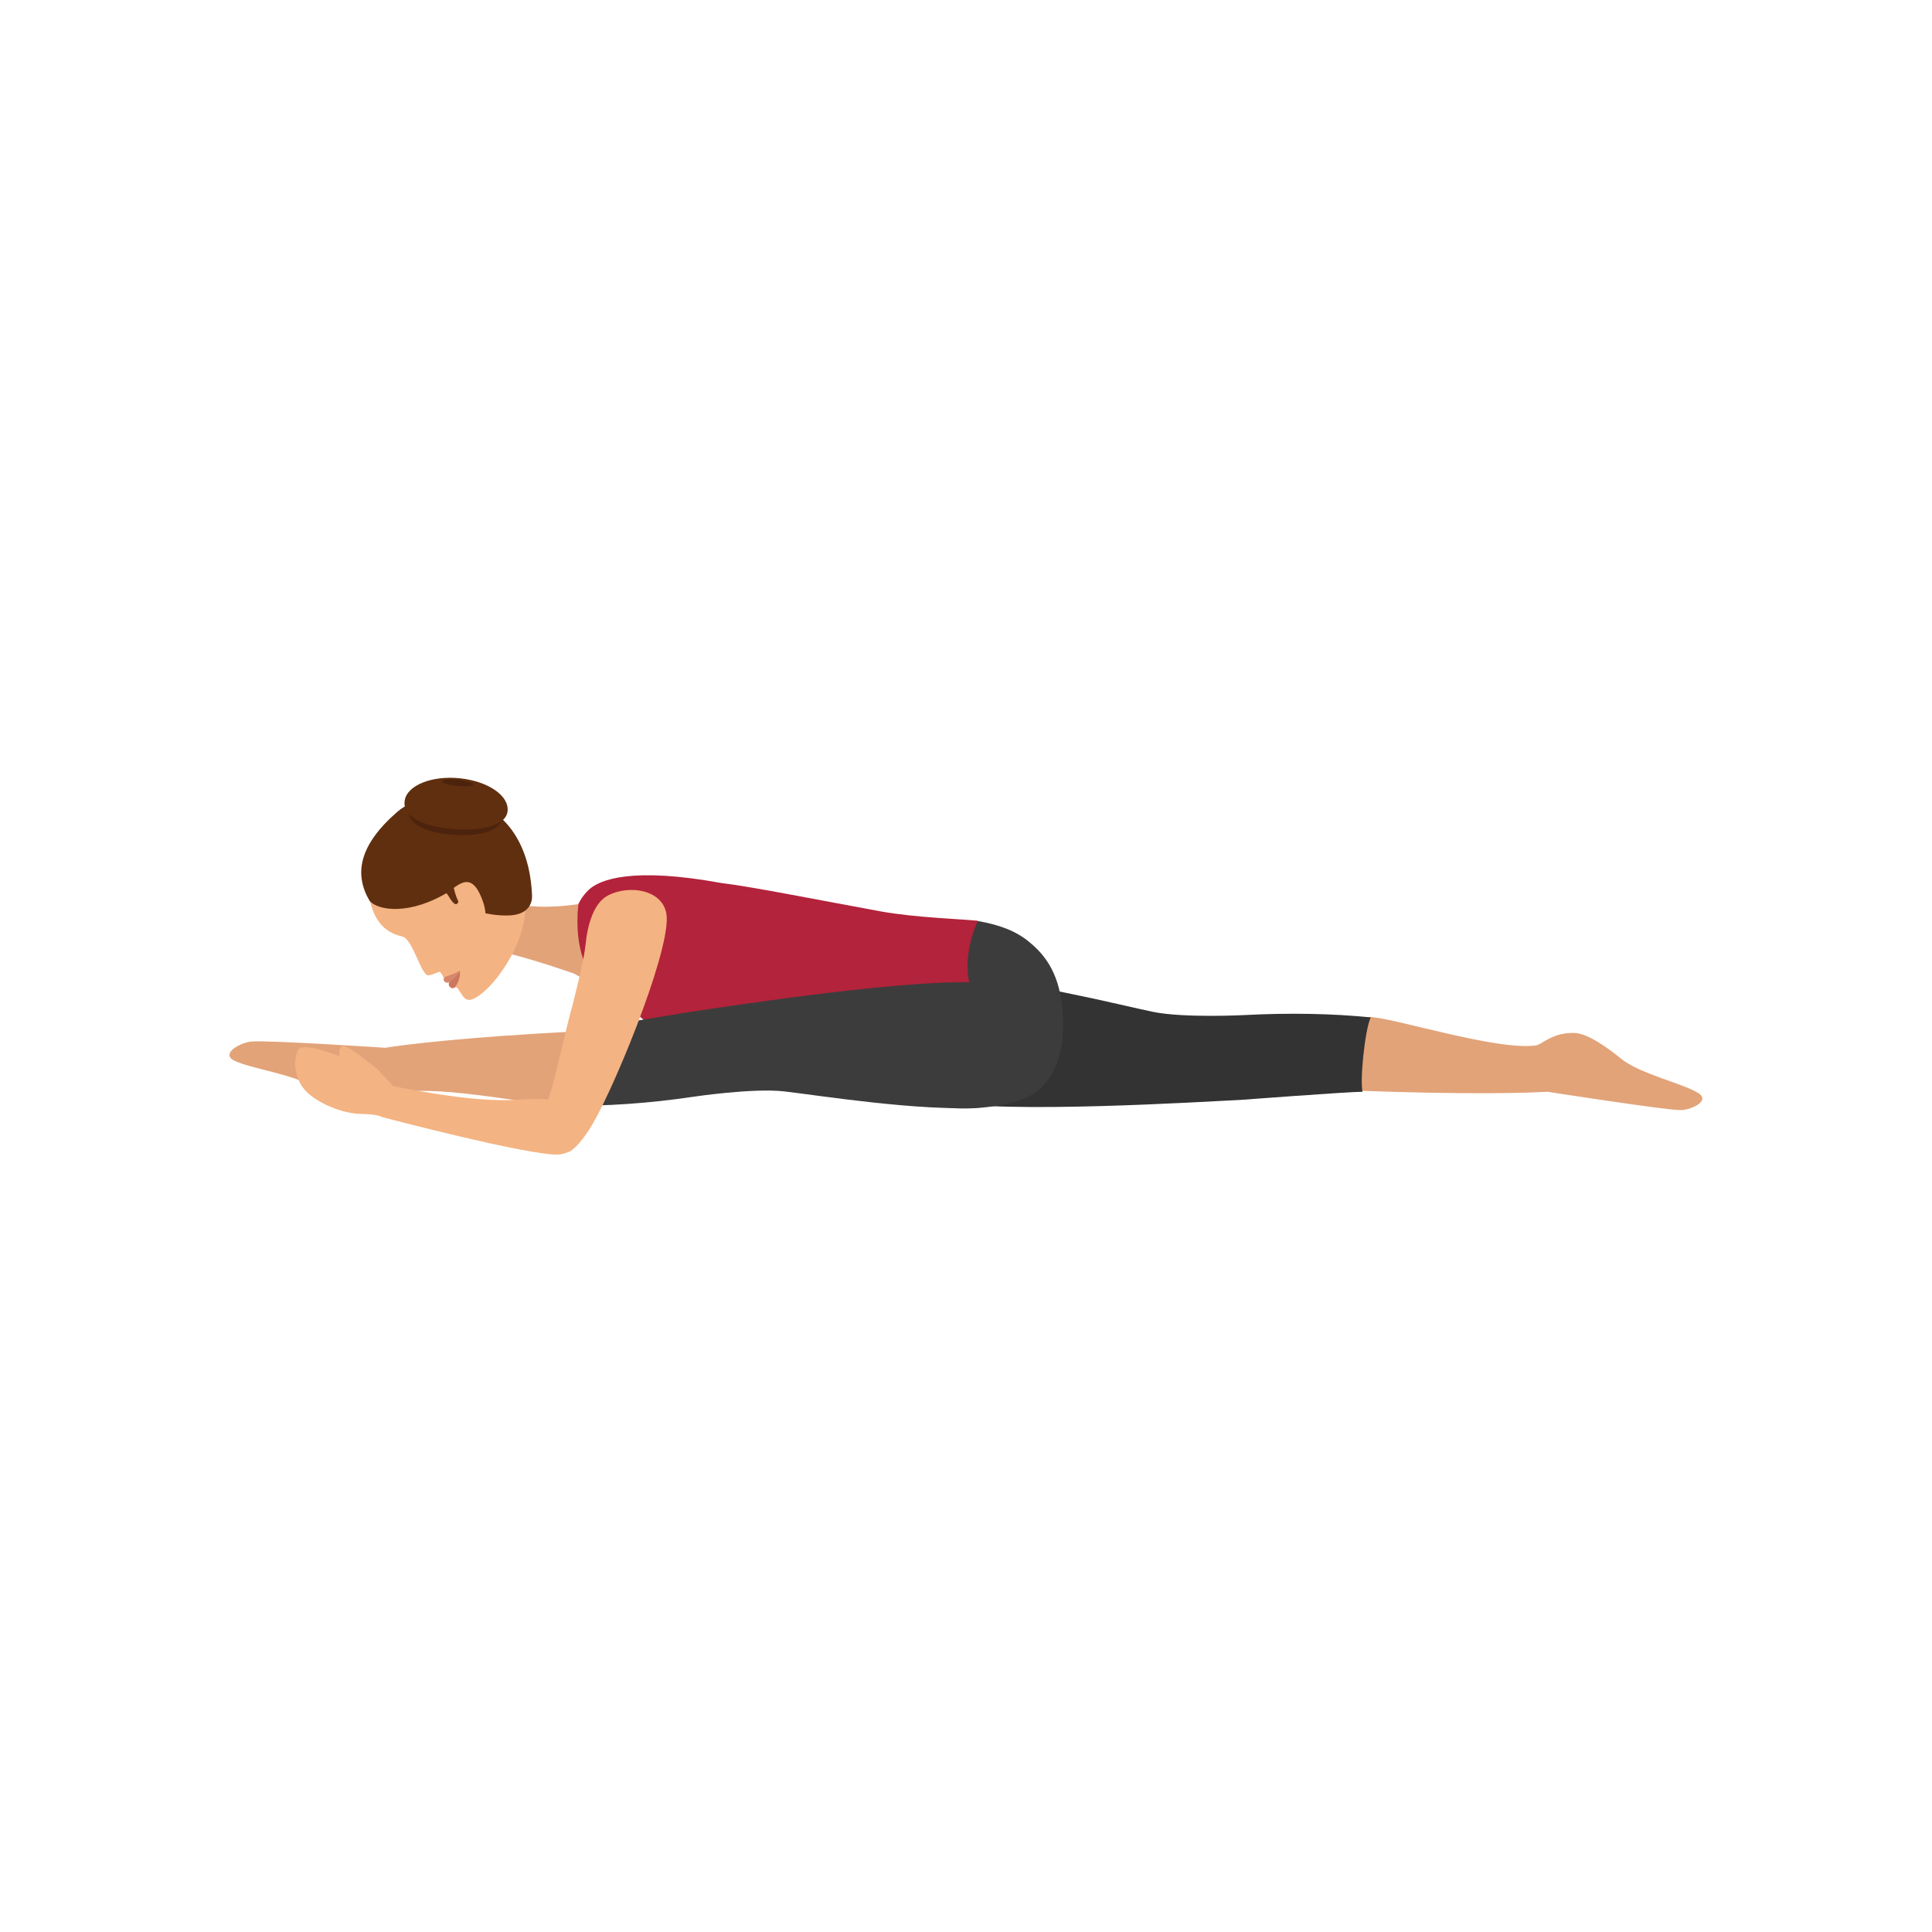 <?xml version="1.0" encoding="UTF-8" standalone="no"?>
<svg
   xmlns:dc="http://purl.org/dc/elements/1.1/"
   xmlns:cc="http://creativecommons.org/ns#"
   xmlns:rdf="http://www.w3.org/1999/02/22-rdf-syntax-ns#"
   xmlns:svg="http://www.w3.org/2000/svg"
   xmlns="http://www.w3.org/2000/svg"
   xmlns:sodipodi="http://sodipodi.sourceforge.net/DTD/sodipodi-0.dtd"
   xmlns:inkscape="http://www.inkscape.org/namespaces/inkscape"
   version="1.1"
   id="Layer_1"
   x="0px"
   y="0px"
   viewBox="0 0 496.2 496.2"
   style="enable-background:new 0 0 496.2 496.2;"
   xml:space="preserve"
   sodipodi:docname="20a.svg"
   inkscape:version="1.0 (1.0+r73+1)"><defs
   id="defs1515" /><sodipodi:namedview
   inkscape:document-rotation="0"
   pagecolor="#ffffff"
   bordercolor="#666666"
   borderopacity="1"
   objecttolerance="10"
   gridtolerance="10"
   guidetolerance="10"
   inkscape:pageopacity="0"
   inkscape:pageshadow="2"
   inkscape:window-width="2553"
   inkscape:window-height="1424"
   id="namedview1513"
   showgrid="false"
   inkscape:zoom="2.3115679"
   inkscape:cx="248.10001"
   inkscape:cy="248.10001"
   inkscape:window-x="60"
   inkscape:window-y="48"
   inkscape:window-maximized="0"
   inkscape:current-layer="Layer_1" />
<path
   style="fill:#ffefd6;fill-opacity:0"
   d="M0,248.1C0,111.1,111.1,0,248.1,0s248.1,111.1,248.1,248.1S385.1,496.2,248.1,496.2S0,385.1,0,248.1z  "
   id="path1436" />
<path
   style="fill:#e2a379"
   d="m 436.142,280.7 c -4.1,-2.5 -15,-4.9 -19.8,-8.8 -2.8,-2.3 -8.4,-6.5 -11.9,-6.6 -5.8,-0.2 -8.4,3 -10,3.2 -10,1.4 -36.5,-7.1 -42.5,-7.3 -9.9,-0.3 -7.4,18.8 -3.8,18.9 29.3,1.1 44.1,0.6 49.3,0.3 0,0 30.2,4.7 34,4.7 2.2,0.2 8.2,-2.2 4.7,-4.4 z"
   id="path1438" />
<path
   style="fill:#333333"
   d="m 319.642,260.7 c 11.5,-0.6 22.5,-0.4 32.4,0.6 -1.5,3.2 -2.8,16.1 -2.1,19.1 -3.6,0 -31.5,2.1 -31.5,2.1 -8.8,0.4 -60.8,3.7 -76.7,0.3 -4.1,-0.7 -7.7,-1.8 -10.7,-2.8 -5.7,-2 15,-28.8 15,-28.8 15.4,0.2 42.3,7.1 50.2,8.7 8,1.6 23.4,0.8 23.4,0.8 z"
   id="path1440" />
<path
   style="fill:#3d3c3c"
   d="m 272.942,260.4 c 0.7,10.9 -2.7,17.1 -7.2,20.3 -6.3,4.7 -30.1,6.1 -30.1,-0.5 0,-13.6 4.9,-45.5 15.8,-43.6 5,0.9 9.5,2.4 13.1,5.5 5.5,4.5 7.9,10.3 8.4,18.3 z"
   id="path1442" />
<path
   style="fill:#e2a379"
   d="m 60.142,272.4 c 4.3,2.1 15.4,3.5 20.6,6.9 3,2 9,5.7 12.5,5.5 5.8,-0.3 8.1,-3.8 9.7,-4.1 9.8,-2.3 37,3.7 43,3.4 9.9,-0.6 5.7,-19.4 2.1,-19.2 -29.3,1.5 -44,3.4 -49.1,4.2 0,0 -30.5,-2 -34.3,-1.6 -2.5,0.1 -8.2,3 -4.5,4.9 z"
   id="path1444" />
<path
   style="fill:#b3233b"
   d="m 181.742,269.7 c -12.3,0.4 -15.4,-9.8 -28.5,-16.5 -1.6,-0.8 -6.1,-8.4 -6.2,-12.4 -0.1,-4.4 0.6,-8.9 4.2,-12.3 2.8,-2.6 11.1,-5.9 34.1,-1.7 7,0.8 24.1,4.2 41,7.3 8.8,1.6 21.8,2 24.8,2.4 0,0 -4.1,8.3 -2.1,16.3 2,8 6.3,15.3 6.3,15.3 -37.3,2.8 -52.4,-4.7 -64.7,-2.9 0.1,0.1 -5.4,4.4 -8.9,4.5 z"
   id="path1446" />
<path
   style="fill:#e2a379"
   d="m 147.542,250.1 c 0,0 -8.9,-3.2 -16.9,-5.2 l -0.9,-13.4 c 8,2.6 18.8,0.7 18.8,0.7 -1.3,12.5 3,17.7 4.3,21 z"
   id="path1448" />
<path
   style="fill:#f4b382"
   d="m 103.242,240.5 c -6.2,-1.3 -7.8,-6.8 -8.4,-10.1 -1.9,-10.4 2,-15.1 7.8,-20.1 7.7,-6.7 28.1,11 30.4,15 5.9,10.4 -3.3,24.4 -8.2,28.9 -5.4,4.9 -5.6,1.8 -7.4,-0.5 -0.1,-0.1 -0.6,-0.2 -0.6,-0.2 -0.7,-0.7 -1.5,-1.8 -2.9,-2.4 0,0 -0.4,-0.9 -0.7,-1.2 -0.2,-0.3 -0.3,-0.4 -0.7,-0.2 -1.1,0.4 -2,0.8 -2.6,0.8 -1.9,-0.2 -3.9,-9.4 -6.7,-10 z"
   id="path1450" />
<path
   style="fill:#d6876b"
   d="m 118.042,249.3 c 0,0 -0.3,0.8 -2.7,3 -0.4,0.1 -1.3,0.3 -1.4,-0.8 -0.1,-0.9 2.2,-0.9 4.1,-2.2 z"
   id="path1452" />
<path
   style="fill:#cc785e"
   d="m 118.042,249.3 c 0,0 0.6,1.7 -1.2,4.3 -0.4,0.3 -0.9,0.2 -1,0.1 -0.9,-0.5 -0.5,-1.4 -0.5,-1.4 2.5,-2.2 2.7,-3 2.7,-3 z"
   id="path1454" />
<path
   style="fill:#602f0f"
   d="m 102.042,208.5 c 9.4,-8.1 33.5,-5.5 34.6,21.5 0.1,1.8 -0.8,4.8 -5.6,5.1 -3.4,0.2 -6.6,-0.6 -6.6,-0.6 -0.9,-0.3 -2,-0.5 -3.1,-0.9 -1.2,-0.4 -4.6,-5.5 -5.7,-4.8 -10.4,6.5 -18.6,5 -20.7,2.6 -4,-6.8 -2.9,-14.2 7.1,-22.9 z"
   id="path1456" />
<path
   style="fill:#f4b382"
   d="m 123.642,230.5 c 2.2,5.4 0.6,7.1 -2,9 l -4.2,-7.7 -1,-3.7 c 2.6,-1.9 5,-3 7.2,2.4 z"
   id="path1458" />
<path
   style="fill:#4c230c"
   d="m 129.042,210.1 c 0.6,-3.8 -4.4,-7.4 -11,-8.1 -6.6,-0.7 -12.5,1.7 -13.1,5.5 -0.6,3.8 3.7,6.1 10.3,6.8 6.7,0.7 13.2,-0.5 13.8,-4.2 z"
   id="path1460" />
<g
   transform="matrix(-1,0,0,1,496.142,0)"
   id="g1466">
	<path
   style="fill:#602f0f"
   d="m 380.6,230.7 c 0.5,-0.9 1.1,-1.6 1.6,-2.1 0.7,-0.8 1.3,-1.2 1.3,-1.2 l -3.6,-1.4 c -0.4,0.4 -0.7,0.8 -1.1,1.2 0,0 0.4,0.2 1,0.4 h -0.1 c -0.2,0.9 -0.5,2.3 -1.3,4 0.1,0.1 0.5,1.8 2.2,-0.9 z"
   id="path1462" />
	<path
   style="fill:#602f0f"
   d="m 365.8,208.5 c -0.6,-4 4.8,-7.8 12.1,-8.6 7.3,-0.8 13.7,1.8 14.3,5.7 0.6,4 -4.1,6.4 -11.3,7.2 -7.3,0.8 -14.5,-0.4 -15.1,-4.3 z"
   id="path1464" />
</g>
<path
   style="fill:#4c230c"
   d="m 121.542,201.5 c 0.1,-0.4 -1.7,-1 -3.9,-1.2 -2.2,-0.2 -4.1,-0.1 -4.1,0.4 -0.1,0.4 1.4,0.8 3.6,1.1 2.2,0.3 4.4,0.1 4.4,-0.3 z"
   id="path1468" />
<path
   style="fill:#3d3c3c"
   d="m 177.942,281.7 c -11.4,1.7 -22.4,2.4 -32.3,2.3 1.2,-3.3 1.3,-16.2 0.4,-19.2 3.6,-0.3 31.2,-4.9 31.2,-4.9 8.8,-1.3 60.2,-9.3 76.3,-7.3 4.2,0.4 7.8,1 10.9,1.8 5.9,1.5 -12.3,30 -12.3,30 -15.3,1.2 -42.7,-3.2 -50.8,-4.1 -8.1,-0.9 -23.4,1.4 -23.4,1.4 z"
   id="path1470" />
<g
   transform="matrix(-1,0,0,1,496.142,0)"
   id="g1480">
	<path
   style="fill:#f4b382"
   d="m 395.1,279 c -21.6,4.2 -28.6,3.7 -34.5,3.3 -5.9,-0.3 -12.8,1 -13.9,1.1 -0.2,0.8 -0.4,1.5 -0.5,2.2 -0.7,4 0.3,6.3 0.9,7.3 0,0 1.9,3.3 5.4,3.6 6.9,0.6 45.9,-9.7 45.9,-9.7 z"
   id="path1472" />
	<path
   style="fill:#f4b382"
   d="m 358.1,292.6 c -1.1,-5.1 -3.7,-13.2 -3.7,-13.2 -1.8,-6.6 -3.7,-15.6 -5.4,-21.6 -2.5,-9.9 -3,-13 -3.3,-15.6 -0.4,-4.2 -1.9,-10.1 -5.5,-12.1 -5.6,-3.1 -14.9,-1.6 -15.3,5.4 -0.5,10.2 14.5,46.4 19.9,54.6 2.2,3.4 4.3,5.5 5.4,5.8 1.1,0.4 3.9,-0.1 6.7,-2.2 0.4,-0.3 0.8,-0.7 1.2,-1.1 z"
   id="path1474" />
	<path
   style="fill:#f4b382"
   d="m 395.1,279 c -0.2,0.1 -0.1,1.4 2.9,7.8 0,0 1.9,-0.7 5.4,-0.7 4.9,-0.1 11.2,-2.8 14.1,-5.8 2.5,-2.5 3.6,-6.9 2.2,-10.4 -1.3,-3.5 -15.5,3.8 -20.3,4.5 z"
   id="path1476" />
	<path
   style="fill:#f4b382"
   d="m 404.6,274.2 c 0,0 4.8,-1.3 4.4,-4 -0.4,-2.2 -0.7,-2.9 -9.5,4.2 0,0.1 0.7,1.4 5.1,-0.2 z"
   id="path1478" />
</g>
<g
   id="g1482">
</g>
<g
   id="g1484">
</g>
<g
   id="g1486">
</g>
<g
   id="g1488">
</g>
<g
   id="g1490">
</g>
<g
   id="g1492">
</g>
<g
   id="g1494">
</g>
<g
   id="g1496">
</g>
<g
   id="g1498">
</g>
<g
   id="g1500">
</g>
<g
   id="g1502">
</g>
<g
   id="g1504">
</g>
<g
   id="g1506">
</g>
<g
   id="g1508">
</g>
<g
   id="g1510">
</g>
</svg>
